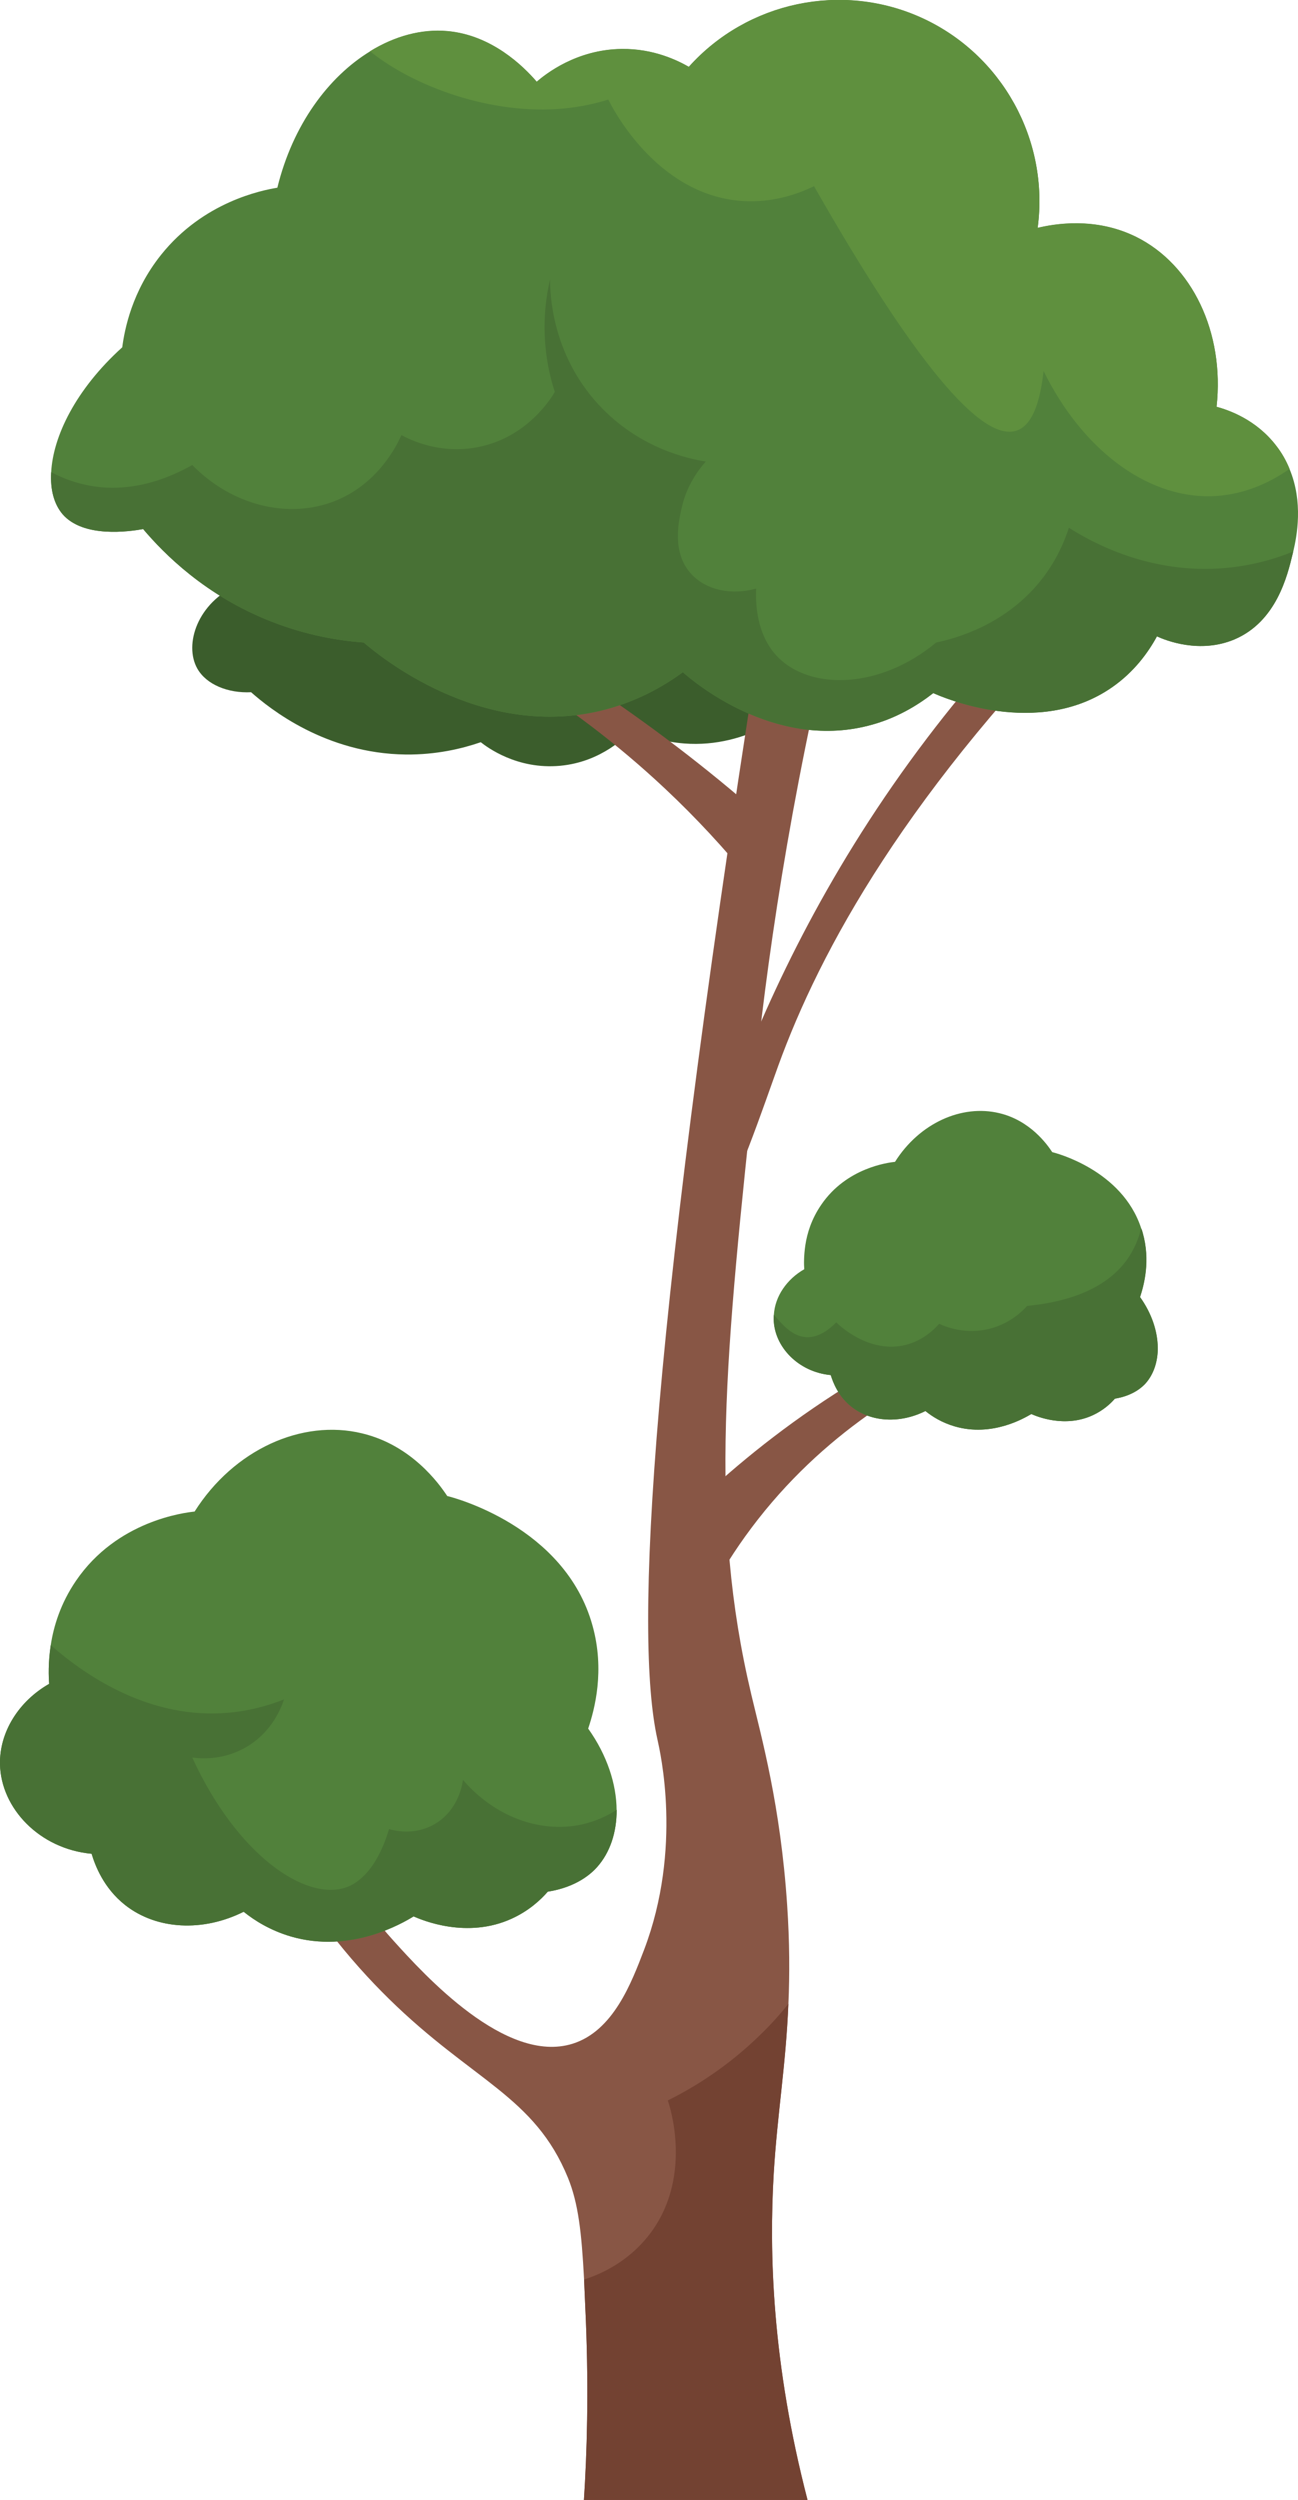 <?xml version="1.0" encoding="UTF-8"?>
<svg id="uuid-b42e44ef-cbfa-49cd-ac89-f7607003b615" data-name="Layer 1" xmlns="http://www.w3.org/2000/svg" viewBox="0 0 237.32 457.07">
  <path d="m147.65,127.58c-2.1,1.9-10.72,9.27-22.56,8.35-3.89-.3-7.1-1.42-9.48-2.54-1.01,1.12-5.57,5.91-13.2,6.62-7.88.73-13.37-3.41-14.51-4.31-3.46,1.19-8.15,2.31-13.72,2.25-14.66-.17-24.89-8.4-28.27-11.39-4.2.21-8.18-1.38-9.84-4.33-2.47-4.4.03-12.1,7.5-15.34.25-3.45,1.16-8.66,4.5-13.61,7.87-11.69,23.22-13.01,29.88-13.58,36.03-3.09,68.02,45.29,69.7,47.89Z" style="fill: #3b5d2c;"/>
  <path d="m131.93,219.39c1.74.47,8.09-18.29,10.36-24.53,7.6-20.93,23.45-50.4,59.97-86.68-2.91-.18-5.81-.36-8.72-.55-7.77,7.65-15.96,16.68-23.99,27.26-17.65,23.24-28.56,46.04-35.43,64.33-1.73,9.22-3.46,19.83-2.18,20.17Z" style="fill: #885645;"/>
  <path d="m147.65,457.07h-40.89c.56-8.57.88-19.72.36-32.71-.13-2.81-.23-5.3-.33-7.59-.46-8.67-1.05-13.9-2.94-18.58-6.12-14.98-17.37-17.66-32.71-32.71-6.77-6.64-15.73-17.01-23.71-32.71,4.09,1.37,8.18,2.71,12.27,4.09,2.22,4.45,6.05,11.12,12.27,17.99,5.59,6.18,20.48,22.63,32.71,18.81,7.46-2.32,10.79-11.19,13.08-17.17,7.07-18.61,2.91-36.31,2.45-38.43-4.25-19-1.64-73.79,20.44-211.79,4.64-.56,9.26-1.08,13.9-1.64-9.09,35.68-13.8,66.69-16.35,90.77-5.63,52.86-8.67,81.44-.82,114.48,1.83,7.72,5.33,20.18,6.54,38.43.46,6.87.46,12.72.23,18.05-.46,11.28-2.03,20.18-2.68,31.01-.85,14.42-.33,34.61,6.18,59.69Z" style="fill: #885645;"/>
  <path d="m112.75,330.92c0,4.12-1.21,7.78-3.57,10.43-.98,1.11-3.66,3.66-9.03,4.51-1.34,1.54-3.47,3.5-6.54,4.91-8.24,3.79-16.42.29-17.99-.39-2.03,1.24-11.55,6.87-22.47,3.66-3.76-1.11-6.61-2.91-8.6-4.51-7.46,3.73-15.9,3.3-21.65-1.21-3.99-3.14-5.53-7.33-6.15-9.39C7.2,338.05.17,330.59,0,322.58c-.13-5.89,3.43-11.55,8.99-14.72-.1-1.28-.2-3.86.29-7.07.52-3.47,1.8-7.65,4.61-11.77,7.49-10.99,19.82-12.46,21.69-12.66,7.16-11.32,19.63-16.98,30.65-14.29,8.99,2.16,14.03,9.16,15.54,11.45.88.2,21.52,5.46,26.56,23.68,2.29,8.21.39,15.34-.79,18.84,3.47,4.87,5.17,10.17,5.2,14.88Z" style="fill: #51813b;"/>
  <path d="m112.75,330.92c0,4.12-1.21,7.78-3.57,10.43-.98,1.11-3.66,3.66-9.03,4.51-1.34,1.54-3.47,3.5-6.54,4.91-8.24,3.79-16.42.29-17.99-.39-2.03,1.24-11.55,6.87-22.47,3.66-3.76-1.11-6.61-2.91-8.6-4.51-7.46,3.73-15.9,3.3-21.65-1.21-3.99-3.14-5.53-7.33-6.15-9.39C7.2,338.05.17,330.59,0,322.58c-.13-5.89,3.43-11.55,8.99-14.72-.1-1.28-.2-3.86.29-7.07,6.87,6.02,18.45,13.57,32.41,12.36,2.94-.26,6.41-.92,10.24-2.45-.36,1.08-2.06,6.15-7.39,8.99-4.09,2.19-8.01,1.83-9.39,1.64,8.14,17.76,20.7,26.4,28.23,23.71,1.14-.43,5.23-2.16,7.75-10.63.69.2,4.42,1.28,8.18-.82,4.64-2.58,5.27-7.69,5.33-8.18,5.66,6.61,13.93,9.81,21.65,8.18,2.55-.56,4.71-1.57,6.44-2.68Z" style="fill: #487135;"/>
  <path d="m136.83,160.52c-4.35-5.32-9.4-10.85-15.26-16.35-17.9-16.81-36.54-27-51.24-33.25,3.82-.36,7.63-.73,11.45-1.09,7.91,4.13,16.34,8.99,25.08,14.72,12.23,8.03,22.74,16.24,31.62,23.99-.55,4-1.09,8-1.64,11.99Z" style="fill: #885645;"/>
  <path d="m129.75,291.35c2.07-3.87,4.58-7.92,7.63-11.99,13.09-17.47,29.66-26.76,40.89-31.62-1.64-1.45-3.27-2.91-4.91-4.36-6.38,2.98-13.39,6.72-20.72,11.45-10.72,6.92-19.37,14.19-26.17,20.72,1.09,5.27,2.18,10.54,3.27,15.81Z" style="fill: #885645;"/>
  <path d="m211.69,246.4c0,2.55-.75,4.84-2.22,6.51-.62.69-2.29,2.26-5.63,2.81-.82.95-2.16,2.16-4.06,3.04-5.14,2.36-10.24.2-11.22-.23-1.28.75-7.2,4.25-14,2.26-2.36-.69-4.12-1.8-5.36-2.81-4.64,2.32-9.88,2.06-13.48-.75-2.49-1.93-3.43-4.55-3.83-5.82-5.95-.56-10.34-5.2-10.43-10.2,0-.26,0-.56.03-.82.2-3.37,2.36-6.51,5.56-8.34-.07-.79-.1-2.42.2-4.42.33-2.16,1.11-4.74,2.88-7.33,4.64-6.84,12.33-7.75,13.51-7.88,4.45-7.07,12.2-10.56,19.07-8.9,5.63,1.34,8.73,5.69,9.68,7.13.56.13,12.79,3.24,16.26,13.93.13.26.23.56.29.82,1.44,5.1.23,9.55-.49,11.74,2.16,3.01,3.21,6.31,3.24,9.26Z" style="fill: #51813b;"/>
  <path d="m211.69,246.4c0,2.55-.75,4.84-2.22,6.51-.62.69-2.29,2.26-5.63,2.81-.82.95-2.16,2.16-4.06,3.04-5.14,2.36-10.24.2-11.22-.23-1.28.75-7.2,4.25-14,2.26-2.36-.69-4.12-1.8-5.36-2.81-4.64,2.32-9.88,2.06-13.48-.75-2.49-1.93-3.43-4.55-3.83-5.82-5.95-.56-10.34-5.2-10.43-10.2,0-.26,0-.56.03-.82,1.47,1.67,3.3,3.96,5.95,4.09,2.32.1,4.25-1.5,5.46-2.71.29.29,5.92,5.89,12.82,4.09,3.07-.82,5.07-2.78,5.99-3.83,1.05.49,4.91,2.13,9.55.82,3.5-.98,5.66-3.11,6.54-4.09,5.72-.56,13.8-2.29,18.25-8.44,1.34-1.9,2.13-3.83,2.58-5.72.13.26.23.56.29.82,1.44,5.1.23,9.55-.49,11.74,2.16,3.01,3.21,6.31,3.24,9.26Z" style="fill: #487135;"/>
  <path d="m106.76,457.07c.56-8.57.88-19.72.36-32.71-.13-2.81-.23-5.3-.33-7.59,4.48-1.44,8.5-4.02,11.51-7.69,8.7-10.6,4.06-24.37,3.79-25.05,4.68-2.32,10.86-6.08,16.91-12,1.93-1.86,3.63-3.76,5.14-5.66-.46,11.28-2.03,20.18-2.68,31.01-.85,14.42-.33,34.61,6.18,59.69h-40.89Z" style="fill: #734232;"/>
  <path d="m236.45,100.81c-.03.2-.1.39-.13.56-.92,3.79-2.91,12.27-10.63,15.54-6.38,2.68-12.59.16-14.16-.56-1.6,2.94-4.15,6.48-8.18,9.29-13.64,9.52-31.3,1.73-32.71,1.08-2.85,2.22-6.84,4.71-12,5.99-17.24,4.35-31.92-8.14-33.79-9.81-3.7,2.71-8.8,5.59-15.27,7.1-21.98,5.1-40.36-10.2-43.08-12.53-4.48-.33-10.4-1.28-16.88-3.83-12.07-4.71-19.66-12.43-23.45-16.91-2.52.46-10.92,1.67-14.72-2.71-1.54-1.8-2.29-4.45-2.09-7.69.33-6.48,4.42-15.08,12.99-22.83.43-3.27,1.77-10.24,7.1-16.91,7.75-9.71,18.45-11.81,21.26-12.27,2.81-11.51,9.35-20.28,16.94-24.92,4.51-2.78,9.42-4.12,14.13-3.7,8.11.72,13.87,6.38,16.35,9.26,1.57-1.34,7.2-5.89,15.54-5.99,5.89-.07,10.27,2.13,12.27,3.27,10.7-11.94,28-15.57,42.52-8.99,14.72,6.67,23.42,22.34,21.26,38.43,3.01-.72,10.5-2.06,17.99,1.64,10.24,5.07,16.22,17.47,14.72,31.07,2.16.59,7.2,2.29,10.89,7.1,1.08,1.37,1.86,2.81,2.45,4.25,2.55,6.08,1.34,12.3.69,15.08Z" style="fill: #51813b;"/>
  <path d="m236.45,100.81c-.03.2-.1.39-.13.56-.92,3.79-2.91,12.27-10.63,15.54-6.38,2.68-12.59.16-14.16-.56-1.6,2.94-4.15,6.48-8.18,9.29-13.64,9.52-31.3,1.73-32.71,1.08-2.85,2.22-6.84,4.71-12,5.99-17.24,4.35-31.92-8.14-33.79-9.81-3.7,2.71-8.8,5.59-15.27,7.1-21.98,5.1-40.36-10.2-43.08-12.53-4.48-.33-10.4-1.28-16.88-3.83-12.07-4.71-19.66-12.43-23.45-16.91-2.52.46-10.92,1.67-14.72-2.71-1.54-1.8-2.29-4.45-2.09-7.69,2.68,1.41,5.82,2.49,9.45,2.78,6.57.49,12.27-1.8,16.35-4.09,7.23,7.41,17.61,9.98,26.17,6.54,7.81-3.14,11.22-10.11,12.07-12.01,1.58.86,7.05,3.57,14.02,2.19,8.97-1.77,13.34-8.92,14.02-10.08-.75-2.3-1.47-5.26-1.75-8.76-.39-4.87.21-8.96.88-11.83,0,2.55.26,13.48,8.76,22.79,7.58,8.29,16.93,10.09,19.72,10.52-1.29,1.45-3.44,4.25-4.38,8.33-.59,2.55-1.93,8.32,1.75,12.27,2.76,2.96,7.38,3.88,11.83,2.63-.11,2.39-.06,8.49,4.03,12.59,5.94,5.97,18.55,5.86,28.89-2.73,3.32-.69,12.97-3.16,19.63-11.99,2.42-3.22,3.81-6.43,4.63-8.99,4.27,2.71,14.86,8.58,28.62,7.36,4.78-.43,8.93-1.6,12.4-3.01Z" style="fill: #487135;"/>
  <path d="m235.77,85.73c-3.73,2.62-8.64,4.87-14.42,5-11.91.23-23.58-8.73-30.55-22.9-.69,6.38-2.32,10.01-4.91,10.89-6.44,2.22-18.81-12.66-37.06-44.68-2.91,1.41-7.49,3.07-13.08,2.71-15.93-1.05-24.07-17.6-24.53-18.55-2.26.72-5,1.34-8.18,1.64-13.15,1.24-27.34-3.99-35.39-10.47,4.51-2.78,9.42-4.12,14.13-3.7,8.11.72,13.87,6.38,16.35,9.26,1.57-1.34,7.2-5.89,15.54-5.99,5.89-.07,10.27,2.13,12.27,3.27,10.7-11.94,28-15.57,42.52-8.99,14.72,6.67,23.42,22.34,21.26,38.43,3.01-.72,10.5-2.06,17.99,1.64,10.24,5.07,16.22,17.47,14.72,31.07,2.16.59,7.2,2.29,10.89,7.1,1.08,1.37,1.86,2.81,2.45,4.25Z" style="fill: #5f903e;"/>
</svg>